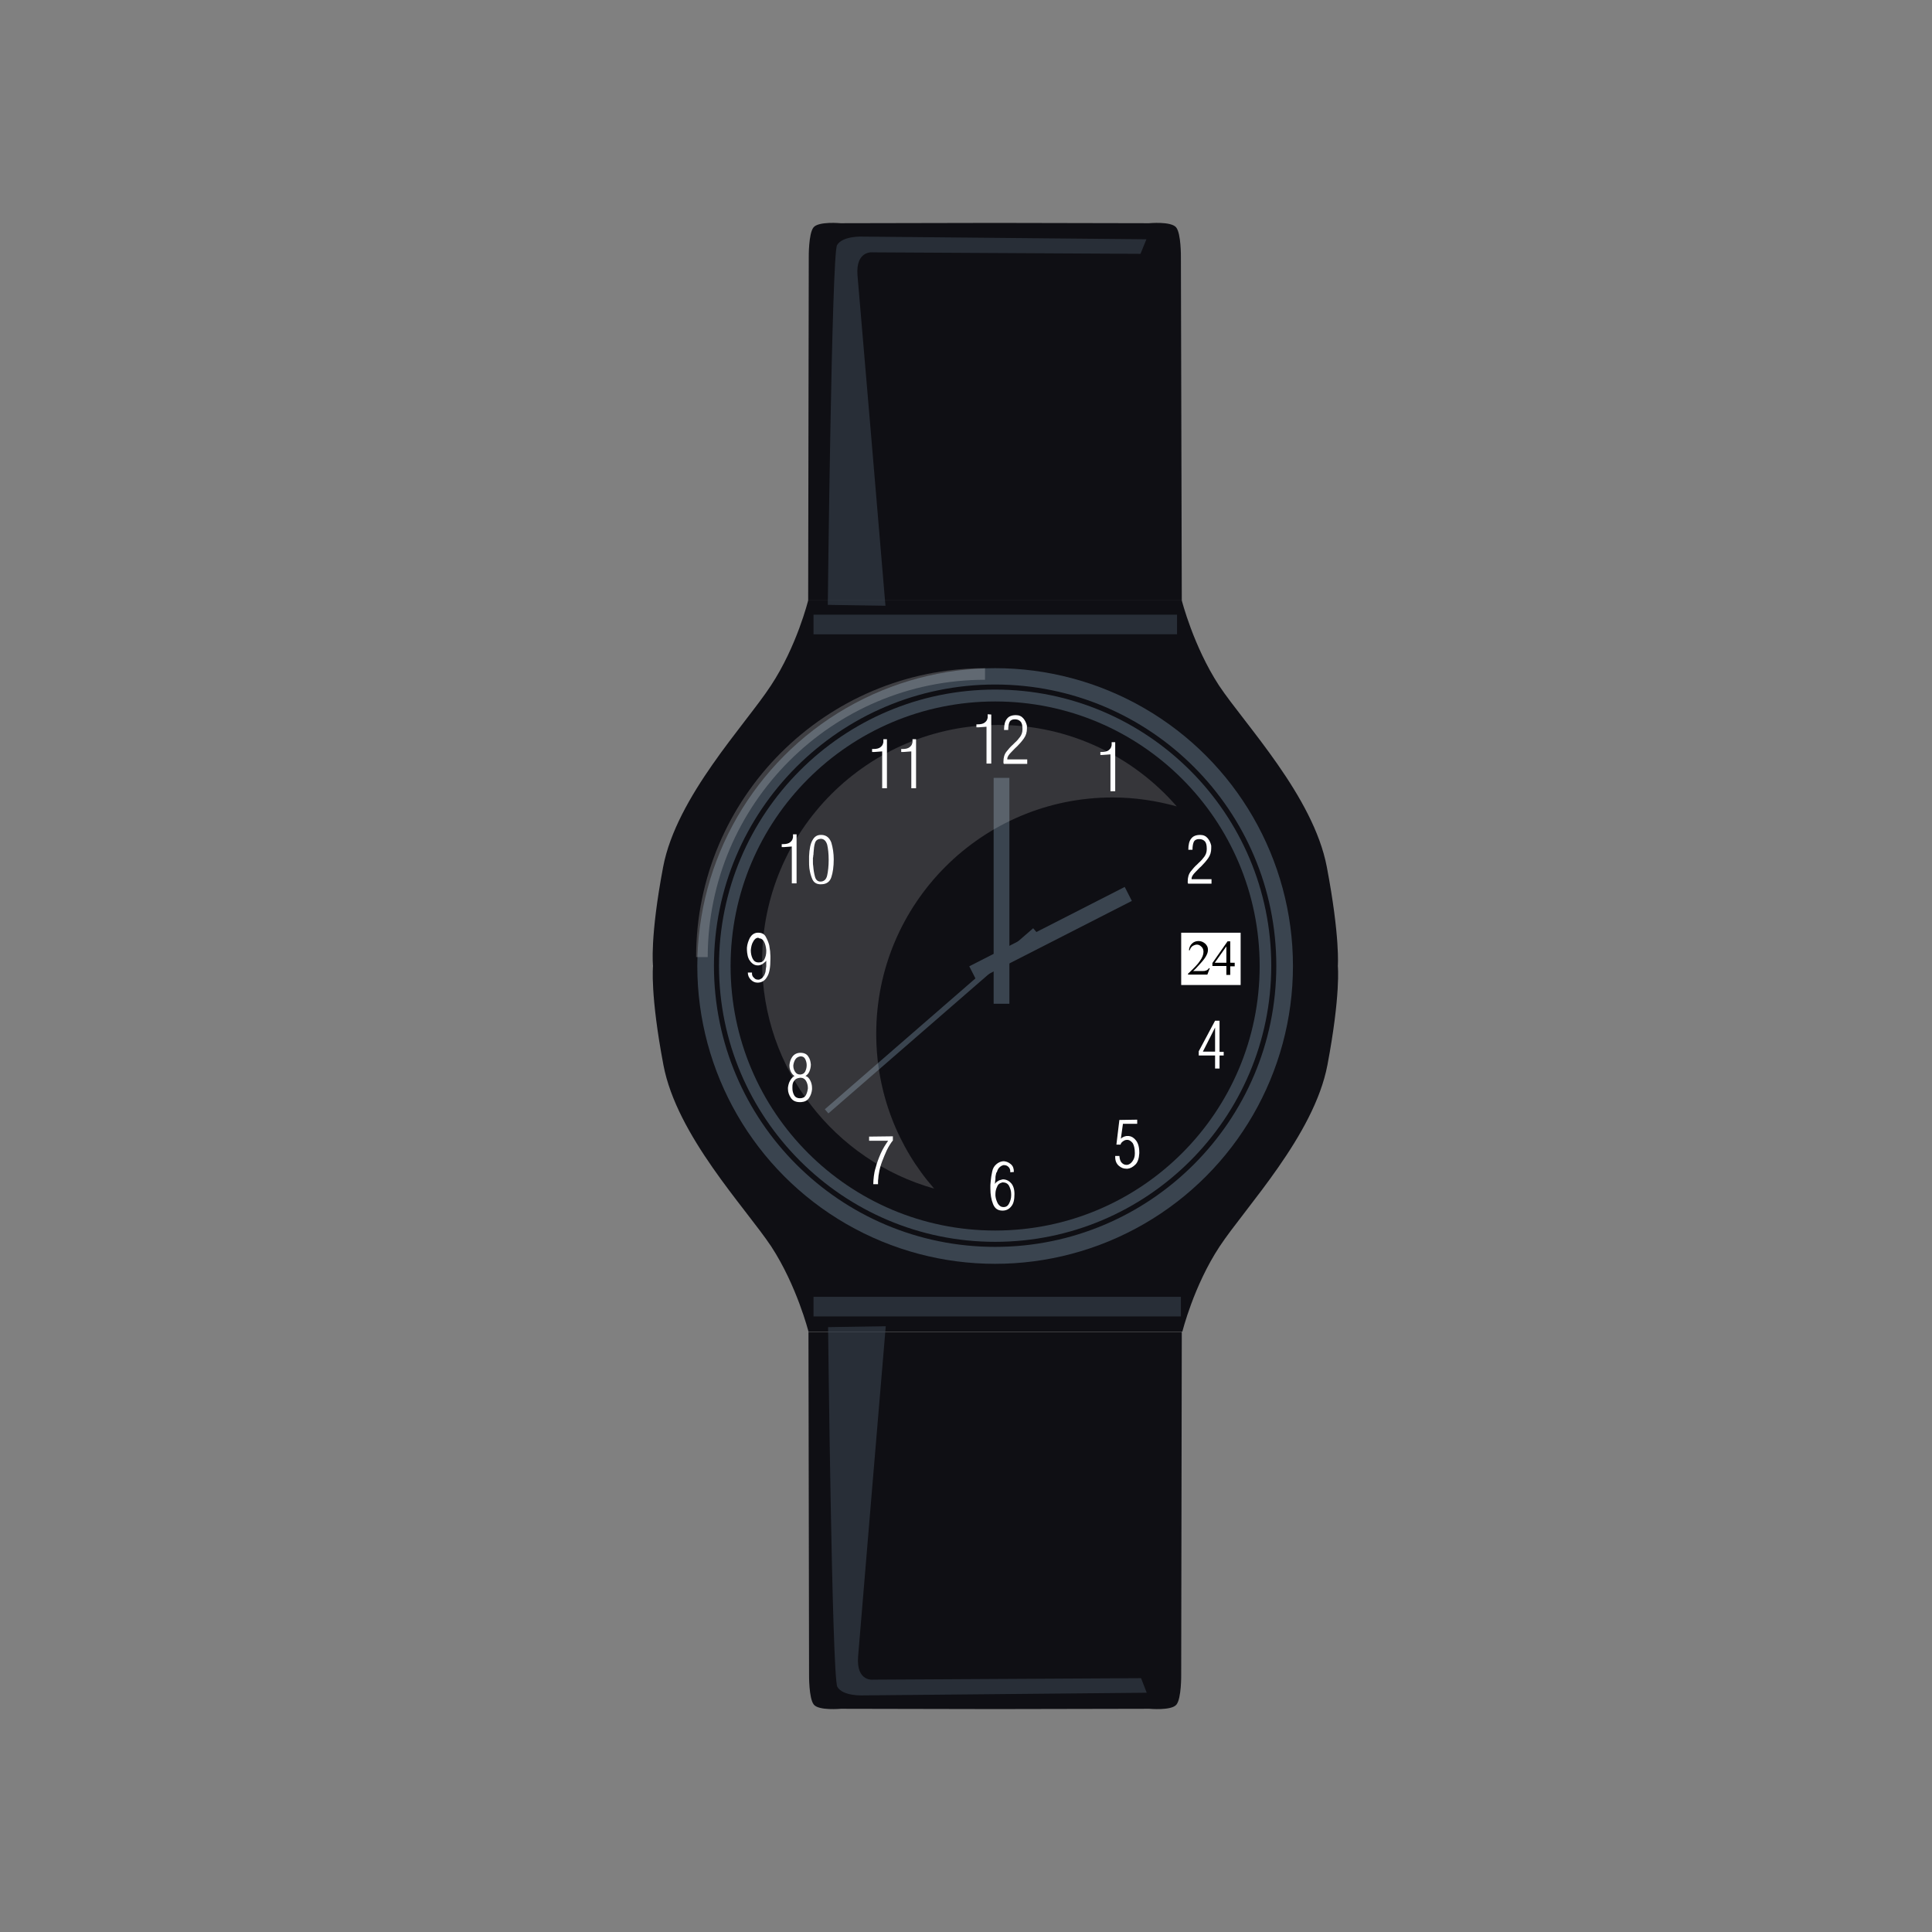 <?xml version="1.0" encoding="utf-8"?>
<!-- Generator: Adobe Illustrator 26.5.0, SVG Export Plug-In . SVG Version: 6.00 Build 0)  -->
<svg version="1.1" id="_Слой_1" xmlns="http://www.w3.org/2000/svg" xmlns:xlink="http://www.w3.org/1999/xlink" x="0px"
	 y="0px" viewBox="0 0 650 650" style="enable-background:new 0 0 650 650;" xml:space="preserve">
<rect x="0" y="0" width="650" height="650" fill="#808080" stroke="none"/>
<style type="text/css">
	.st0{fill:#0F0F14;}
	.st1{fill:#3A444F;}
	.st2{opacity:0.6;fill:#3A444F;enable-background:new    ;}
	.st3{fill:#FFFFFF;}
	.st4{opacity:0.2;fill:#FFFFFF;enable-background:new    ;}
	.st5{opacity:0.4;}
	.st6{opacity:0.4;fill:#FFFFFF;enable-background:new    ;}
</style>
<path class="st0" d="M446.4,291.7c-4.5-23.8-27.6-48-36.3-61.1c-8.6-13.2-12.5-28.6-12.5-28.6H271.9c0,0-3.8,15.4-12.5,28.6
	c-8.6,13.2-31.8,37.4-36.3,61.1c-4.5,23.8-3.4,33.3-3.4,33.3s-1,9.5,3.5,33.3c4.5,23.8,27.6,48,36.3,61.1
	c8.6,13.2,12.5,28.6,12.5,28.6h125.8c0,0,3.8-15.4,12.5-28.6c8.7-13.2,31.8-37.4,36.3-61.1c4.5-23.8,3.5-33.3,3.5-33.3
	S450.9,315.4,446.4,291.7z"/>
<circle class="st1" cx="334.8" cy="325" r="100.2"/>
<path class="st0" d="M334.8,419.5c-52.2,0-94.6-42.4-94.6-94.6s42.4-94.6,94.6-94.6s94.6,42.4,94.6,94.6S386.9,419.5,334.8,419.5z
	 M334.8,232c-51.3,0-92.9,41.7-92.9,92.9s41.7,92.9,92.9,92.9s92.9-41.7,92.9-92.9S386,232,334.8,232z"/>
<circle class="st0" cx="334.8" cy="325" r="89"/>
<path class="st2" d="M273.7,206.8h122.3v6.6H273.7V206.8z M273.7,436.3h123.6v6.6H273.7V436.3z"/>
<path class="st3" d="M375.2,249.7v16.5h-1.6v-12.4l-2.7,0.2h-0.7v-1h0.4c1.1,0,1.9-0.2,2.4-0.6c0.5-0.4,0.8-0.8,0.9-1.3
	c0.1-0.2,0.1-0.4,0.1-0.6v-0.8L375.2,249.7L375.2,249.7z M399.6,297.1v-0.2c0-0.1,0-0.1,0-0.2v-0.2c0-1.3,0.3-2.4,1-3.3
	c0.7-0.9,1.4-1.7,2.2-2.4c0.1-0.1,0.2-0.2,0.3-0.3c0.1-0.1,0.2-0.2,0.3-0.3c0.7-0.6,1.3-1.3,1.8-2c0.5-0.7,0.8-1.5,0.8-2.5v-0.2
	c0-1.2-0.2-2-0.7-2.5c-0.5-0.5-1.1-0.7-1.9-0.7c-0.8,0-1.4,0.3-1.7,0.8c-0.3,0.6-0.5,1.5-0.5,2.8h-1.4c0-1.7,0.3-3,1-3.8
	c0.6-0.8,1.6-1.2,3-1.2c1.1,0,1.9,0.4,2.5,1.1c0.6,0.7,1,1.6,1.2,2.5c0,0.1,0,0.1,0,0.2v0.7c0,1.2-0.3,2.3-1,3.3
	c-0.7,1-1.5,1.9-2.3,2.7c-0.8,0.7-1.4,1.4-2.1,2.1c-0.6,0.6-1.1,1.3-1.2,1.9c0,0.1,0,0.1,0,0.2v0.2h6.7v1.5h-7.9V297.1L399.6,297.1z
	 M410.3,343.4v10.5h1.4v1.2h-1.4v4.4h-1.5v-4.4h-5.5v-1.4l5.5-10.3H410.3z M404.7,353.8h4.1v-8.1L404.7,353.8z M382.6,376.7v1.4
	h-4.8l-0.7,5c0.5-0.5,1.2-0.8,1.9-0.9c0.1,0,0.2,0,0.3,0h0.5c0.9,0.1,1.7,0.6,2.4,1.5c0.7,0.9,1.1,2.2,1.1,4v0.3
	c-0.1,1.7-0.5,3-1.3,3.8c-0.8,0.8-1.7,1.3-2.6,1.4H379c-1,0-1.8-0.3-2.6-1c-0.8-0.7-1.2-1.7-1.2-2.9v-0.4h1.4c0.1,1,0.3,1.8,0.8,2.3
	c0.5,0.5,1,0.7,1.5,0.7h0.2c0.1,0,0.1,0,0.2,0c0.6-0.1,1.2-0.5,1.7-1.2c0.5-0.7,0.8-1.5,0.8-2.5v-0.4c0-1.4-0.3-2.5-0.7-3.2
	c-0.5-0.6-1-1-1.6-1.1h-0.4c-0.5,0-0.9,0.2-1.3,0.5c-0.4,0.3-0.7,0.6-0.8,1.1h-1.4l1-8.3L382.6,376.7L382.6,376.7z M339.9,394.4
	v-0.3c0-0.6-0.2-1.1-0.6-1.5c-0.4-0.4-0.9-0.6-1.4-0.6h-0.3c-0.1,0-0.2,0-0.3,0.1c-0.4,0.1-0.8,0.4-1.1,0.7
	c-0.3,0.3-0.6,0.8-0.8,1.5c0,0.1,0,0.1-0.1,0.1c0,0.1,0,0.1-0.1,0.1c-0.1,0.3-0.1,0.6-0.2,0.9c-0.1,0.3-0.1,0.7-0.1,1.1
	c0,0.2,0,0.5-0.1,0.8c0,0.3,0,0.6-0.1,1c0.3-0.4,0.6-0.7,1-0.9c0.4-0.3,0.8-0.4,1.2-0.5c0.1,0,0.2,0,0.3-0.1h0.6
	c0.9,0.1,1.7,0.5,2.4,1.3s1.1,2,1.1,3.6c0,1.9-0.3,3.3-1.1,4.2c-0.7,0.9-1.7,1.4-2.9,1.4c-1.6,0-2.6-0.7-3.2-2.2s-0.9-3.2-0.9-5.2
	c0-0.4,0-0.8,0-1.2c0-0.4,0.1-0.8,0.1-1.2c0.1-0.6,0.1-1.1,0.2-1.7c0.1-0.6,0.2-1.1,0.3-1.6c0.2-1.1,0.7-1.9,1.4-2.5
	c0.7-0.6,1.4-0.9,2.2-1h0.5c0.8,0.1,1.5,0.4,2.2,1c0.7,0.6,1,1.4,1,2.5v0.1L339.9,394.4L339.9,394.4z M335.5,399.2
	c-0.4,0.8-0.6,1.6-0.6,2.5v0.6c0.1,1,0.4,1.8,0.8,2.6c0.5,0.8,1.1,1.2,1.9,1.2h0.1c0.8,0,1.4-0.4,1.8-1.2c0.4-0.8,0.7-1.7,0.7-2.7
	v-0.5c0-1-0.3-1.9-0.7-2.7s-1.2-1.2-2.1-1.2h-0.1C336.4,398,335.8,398.4,335.5,399.2L335.5,399.2z M300.4,382.3v1.4
	c-0.3,0.3-0.6,0.8-1,1.4s-0.7,1.2-1.1,2c-0.5,1.1-1,2.3-1.5,3.6s-0.9,2.7-1.1,4.1c-0.1,0.5-0.2,1.1-0.2,1.6c-0.1,0.5-0.1,1-0.1,1.6
	v0.4h-1.6c0-0.9,0.1-1.8,0.2-2.7c0.1-0.9,0.3-1.9,0.6-2.8c0.4-1.6,1-3.2,1.7-4.8c0.7-1.6,1.6-3,2.5-4.3h-6.4v-1.4L300.4,382.3
	L300.4,382.3z M267.3,362c-0.5-0.3-0.9-0.8-1.2-1.4c-0.3-0.6-0.5-1.3-0.5-2v-0.3c0.1-1,0.4-2,1-2.8c0.6-0.8,1.5-1.3,2.7-1.3
	s2.1,0.4,2.6,1.2c0.6,0.8,0.8,1.7,0.9,2.7v0.1c0,0.8-0.2,1.6-0.5,2.3c-0.3,0.7-0.8,1.2-1.3,1.5c0.7,0.2,1.2,0.7,1.6,1.5
	c0.4,0.8,0.6,1.6,0.6,2.5v0.5c-0.1,1-0.4,2-1,2.9c-0.6,0.9-1.5,1.3-2.7,1.4h-0.4c-1.4,0-2.4-0.5-3-1.4c-0.6-0.9-1-1.9-1-3v-0.5
	c0.1-0.8,0.3-1.6,0.7-2.3C266.2,362.9,266.6,362.4,267.3,362L267.3,362z M267.2,363.6c-0.5,0.6-0.6,1.3-0.6,2.1v0.5
	c0,0.8,0.2,1.6,0.6,2.3c0.4,0.7,1.1,1,1.9,1c0.9,0,1.6-0.3,2-1c0.4-0.7,0.6-1.5,0.7-2.3v-0.2c0-0.8-0.2-1.6-0.6-2.3
	c-0.4-0.7-1-1.1-1.8-1.1h-0.2C268.2,362.7,267.6,363,267.2,363.6L267.2,363.6z M267.6,356.4c-0.4,0.6-0.6,1.3-0.7,2v0.2
	c0,0.7,0.2,1.4,0.6,2c0.4,0.6,0.9,0.9,1.6,0.9h0.3c0.7-0.1,1.2-0.4,1.5-1c0.3-0.6,0.5-1.3,0.5-2.1v-0.1c0-0.7-0.2-1.4-0.5-2
	c-0.3-0.6-0.8-0.9-1.5-0.9h-0.1C268.6,355.5,268,355.8,267.6,356.4L267.6,356.4z M251.6,327.2h1.4v0.4c0,0.5,0.2,1,0.7,1.4
	c0.4,0.5,0.9,0.6,1.5,0.6c0.1,0,0.3,0,0.4-0.1c0.1,0,0.3-0.1,0.4-0.2c0.3-0.1,0.5-0.3,0.7-0.6c0.2-0.3,0.5-0.6,0.6-1
	c0.1-0.3,0.3-0.7,0.3-1.2c0.1-0.5,0.1-1,0.2-1.4v-1.9c-0.2,0.3-0.4,0.5-0.6,0.6c-0.2,0.2-0.4,0.3-0.6,0.5c-0.3,0.2-0.6,0.3-0.9,0.4
	c-0.3,0.1-0.6,0.1-0.8,0.1c-0.6,0-1.2-0.2-1.7-0.6c-0.5-0.4-0.9-0.9-1.2-1.4c-0.2-0.4-0.4-0.9-0.5-1.5s-0.2-1.1-0.2-1.7v-0.8
	c0.1-1.2,0.5-2.3,1-3.3c0.6-1,1.4-1.6,2.5-1.7h0.3c1.1,0,2,0.4,2.5,1.3c0.5,0.9,0.9,1.8,1.2,2.9c0.1,0.7,0.2,1.4,0.3,2
	c0,0.6,0.1,1.2,0.1,1.6v1c0,2.7-0.3,4.8-1.1,6c-0.7,1.3-1.8,2-3.2,2c-0.9,0-1.6-0.3-2.3-1c-0.6-0.6-1-1.4-1-2.4L251.6,327.2
	L251.6,327.2z M255.1,315.5c-0.7,0-1.3,0.5-1.7,1.3c-0.5,0.8-0.7,1.8-0.8,2.9c0,1,0.2,2,0.6,2.8c0.4,0.8,1,1.3,2,1.3h0.1
	c0.9,0,1.5-0.3,1.9-1.1c0.4-0.8,0.6-1.7,0.6-2.6v-0.5c-0.1-1-0.3-1.9-0.7-2.7c-0.4-0.8-1-1.2-1.6-1.2L255.1,315.5L255.1,315.5z
	 M268,280.7v16.5h-1.6v-12.4l-2.7,0.2H263v-1h0.4c1.1,0,1.9-0.2,2.4-0.6c0.5-0.4,0.8-0.8,0.9-1.3c0.1-0.2,0.1-0.4,0.1-0.6v-0.8
	L268,280.7L268,280.7z M272.2,288.1c0.1-2.5,0.5-4.4,1.2-5.5c0.6-1.1,1.5-1.7,2.7-1.7h0.4c1.6,0.1,2.6,1,3.2,2.6
	c0.5,1.7,0.8,3.6,0.8,5.6c0,2.5-0.3,4.5-0.8,6c-0.5,1.6-1.7,2.4-3.4,2.4h-0.5c-1.2-0.1-2-0.6-2.5-1.7c-0.5-1.1-0.8-2.3-1-3.7
	c-0.1-0.8-0.1-1.5-0.1-2.2L272.2,288.1L272.2,288.1z M273.5,288.6v1.4c0,0.5,0,0.9,0.1,1.4c0.1,1.3,0.3,2.5,0.6,3.6s1,1.6,1.8,1.6
	c1.2,0,2-0.7,2.3-2.1c0.3-1.4,0.5-3.2,0.5-5.2c0-2.1-0.2-3.8-0.5-5.1c-0.4-1.3-1.1-2-2.2-2c-1,0.1-1.6,0.5-1.9,1.4s-0.4,2-0.5,3.4
	c0,0.3,0,0.6-0.1,0.9C273.6,288,273.6,288.4,273.5,288.6L273.5,288.6z M298.4,248.7v16.5h-1.6v-12.4l-2.7,0.2h-0.7v-1h0.4
	c1.1,0,1.9-0.2,2.4-0.6c0.5-0.4,0.8-0.8,0.9-1.3c0.1-0.2,0.1-0.4,0.1-0.6v-0.8L298.4,248.7L298.4,248.7z M308.2,248.7v16.5h-1.6
	v-12.4l-2.7,0.2h-0.7v-1h0.4c1.1,0,1.9-0.2,2.4-0.6c0.5-0.4,0.8-0.8,0.9-1.3c0.1-0.2,0.1-0.4,0.1-0.6v-0.8L308.2,248.7L308.2,248.7z
	 M333.5,240.4v16.5h-1.6v-12.4l-2.7,0.2h-0.7v-1h0.4c1.1,0,1.9-0.2,2.4-0.6s0.8-0.8,0.9-1.3c0.1-0.2,0.1-0.4,0.1-0.6v-0.9
	L333.5,240.4L333.5,240.4z M337.6,256.8v-0.2c0-0.1,0-0.1,0-0.2v-0.2c0-1.3,0.3-2.4,1-3.3c0.7-0.9,1.4-1.7,2.2-2.4
	c0.1-0.1,0.2-0.2,0.3-0.3c0.1-0.1,0.2-0.2,0.3-0.3c0.7-0.6,1.3-1.3,1.8-2c0.5-0.7,0.8-1.5,0.8-2.5v-0.2c0-1.2-0.2-2-0.7-2.5
	s-1.1-0.7-1.9-0.7c-0.8,0-1.4,0.3-1.7,0.8c-0.3,0.6-0.5,1.5-0.5,2.8h-1.4c0-1.7,0.3-3,1-3.8c0.6-0.8,1.6-1.2,3-1.2
	c1.1,0,1.9,0.4,2.5,1.1c0.6,0.7,1,1.6,1.2,2.5c0,0.1,0,0.1,0,0.2v0.7c0,1.2-0.3,2.3-1,3.3c-0.7,1-1.5,1.9-2.3,2.7
	c-0.8,0.7-1.4,1.4-2.1,2.1c-0.6,0.6-1.1,1.3-1.2,1.9c0,0.1,0,0.1,0,0.2v0.2h6.7v1.5h-7.9v-0.2L337.6,256.8z M397.4,313.8h20v17.6
	h-20V313.8z"/>
<path class="st1" d="M334.3,261.7h5.3v76h-5.3V261.7z"/>
<path class="st1" d="M326.1,325.1l52.3-26.7l2.4,4.7l-52.3,26.7L326.1,325.1z"/>
<path class="st1" d="M277.5,373.2l70.1-60.9l1.2,1.4l-70.1,60.9L277.5,373.2z"/>
<path class="st4" d="M331.4,228.7v-3.9c-53.6,0-97.2,43.6-97.2,97.2h3.9C238.2,270.5,280,228.7,331.4,228.7z"/>
<path class="st0" d="M397.3,86.5c0,0,0.1-7.9-1.6-10c-1.7-2.1-9.1-1.4-9.1-1.4L337,75h-4.6l-49.6,0.1c0,0-7.4-0.7-9.1,1.4
	c-1.7,2.1-1.6,10-1.6,10L271.9,202h125.7C397.6,202,397.3,86.5,397.3,86.5z"/>
<path class="st2" d="M385.7,80.5l-95.6-0.9c0,0-6.7-0.3-8.5,2.9c-1.8,3.5-3.1,121-3.1,121l19.4,0.3c0,0-9.1-108.2-9.4-111.1
	c-0.7-8.6,5.2-7.8,5.2-7.8l90,0.5L385.7,80.5L385.7,80.5z"/>
<path class="st0" d="M397.4,563.5c0,0,0.1,7.9-1.6,10c-1.7,2.1-9.1,1.4-9.1,1.4l-49.6,0.1h-4.6l-49.6-0.1c0,0-7.4,0.7-9.1-1.4
	c-1.7-2.1-1.6-10-1.6-10L272,448.1h125.6L397.4,563.5L397.4,563.5z"/>
<path class="st2" d="M385.8,569.5l-95.6,0.9c0,0-6.7,0.3-8.5-2.9c-1.8-3.5-3.1-121-3.1-121l19.4-0.3c0,0-9.1,108.2-9.3,111.1
	c-0.7,8.7,5.2,7.8,5.2,7.8l90-0.5L385.8,569.5L385.8,569.5z"/>
<g class="st5">
	<path class="st6" d="M294.8,347.8c0-43.9,35.6-79.5,79.5-79.5c7.5,0,14.7,1.1,21.6,3c-14.6-16.8-36.1-27.4-60-27.4
		c-43.9,0-79.5,35.6-79.5,79.5c0,36.4,24.5,67.1,57.9,76.5C302.1,386,294.8,367.7,294.8,347.8L294.8,347.8z"/>
</g>
<path d="M407,325.8l-0.8,2.1h-6.5v-0.3c1.9-1.8,3.3-3.2,4-4.3c0.8-1.1,1.2-2.1,1.2-3.1c0-0.6-0.2-1.3-0.7-1.7
	c-0.4-0.4-0.9-0.7-1.5-0.7c-0.5,0-1,0.2-1.5,0.5c-0.4,0.3-0.8,0.8-0.9,1.4H400c0.1-1,0.5-1.8,1.1-2.3c0.5-0.5,1.3-0.8,2.1-0.8
	c0.9,0,1.6,0.3,2.3,0.9c0.6,0.6,0.9,1.2,0.9,2c0,0.5-0.1,1.1-0.4,1.7c-0.4,0.9-1.1,1.8-2,2.8c-1.3,1.5-2.2,2.4-2.6,2.7h2.9
	c0.6,0,1,0,1.2-0.1c0.2-0.1,0.5-0.1,0.7-0.3c0.2-0.1,0.4-0.3,0.5-0.6L407,325.8L407,325.8z M415.4,323.9v1.2h-1.5v2.9h-1.3V325h-4.7
	V324l5.1-7.3h0.9v7.2H415.4z M412.6,323.9v-5.5l-3.9,5.5H412.6z"/>
</svg>

